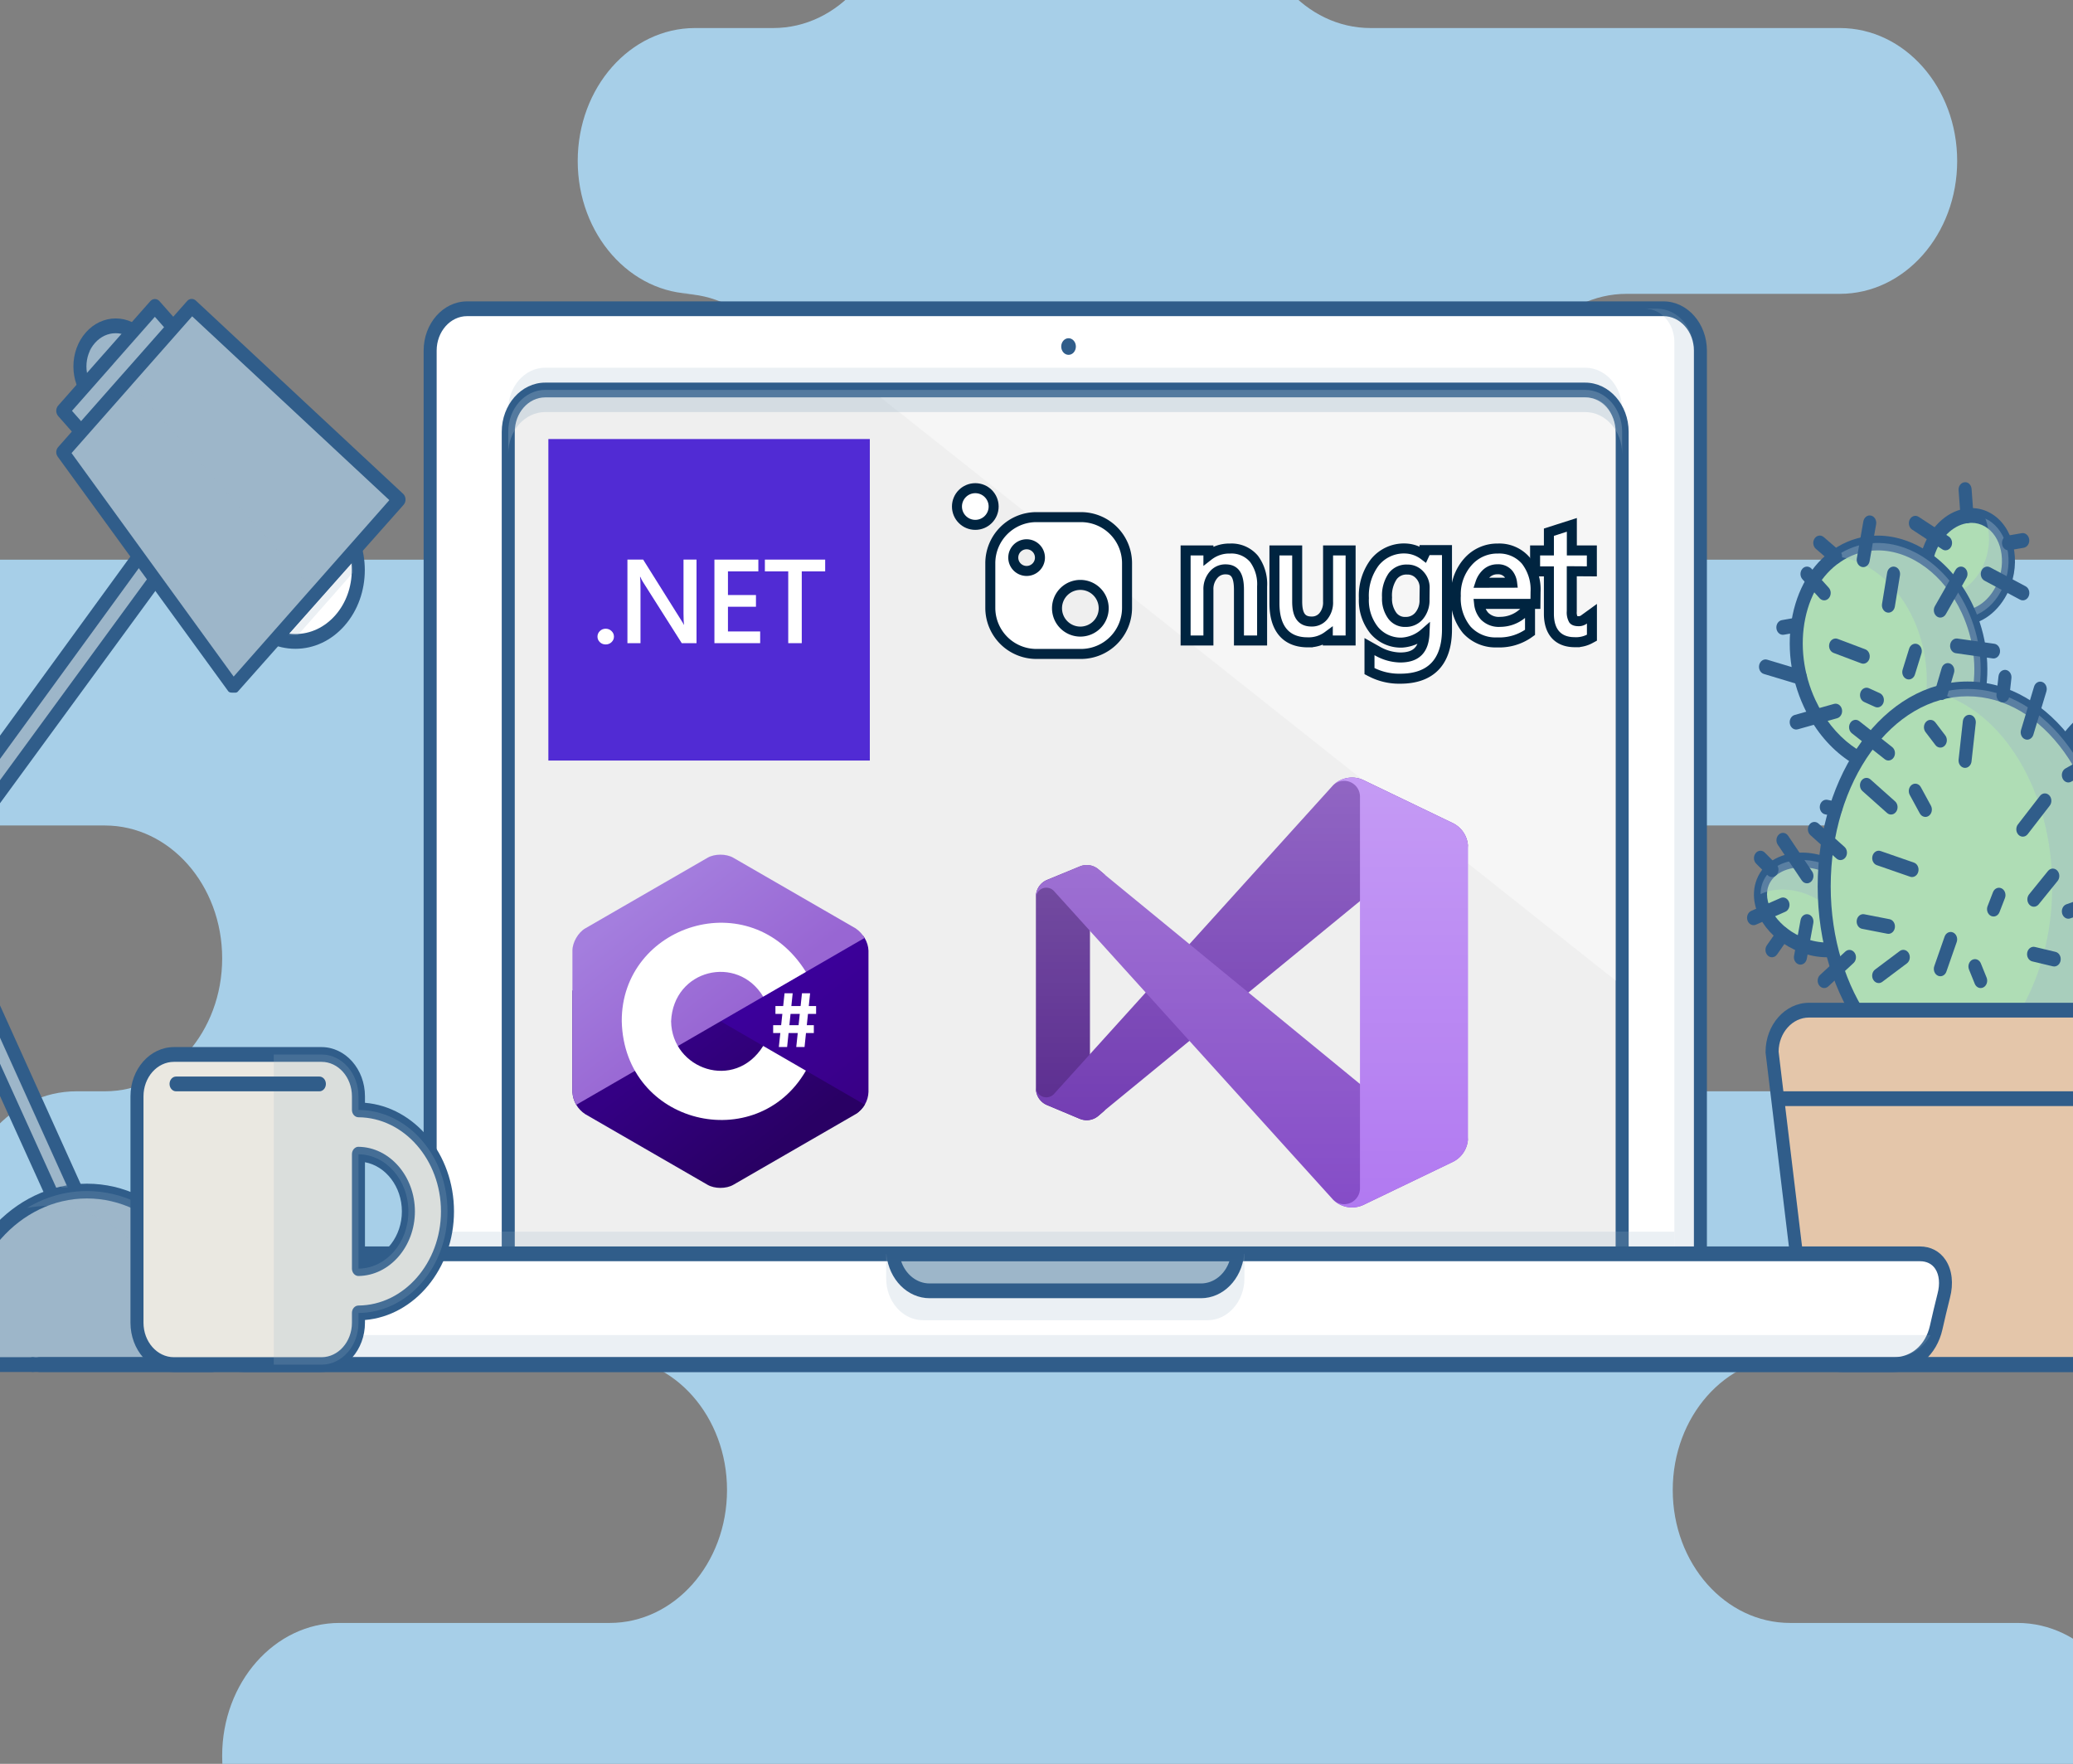 <svg viewBox="4.353 11.903 38.229 32.522" xmlns="http://www.w3.org/2000/svg">
  <rect x="4.353" y="11.903" width="38.229" height="32.522" fill="#808080" stroke="none"/>
  <defs>
    <clipPath id="hexagon">
      <path d="M435.279,113.284L247.191,4.692c-10.835-6.257-28.567-6.257-39.402,0L19.701,113.284
				C8.865,119.539,0,134.896,0,147.408v217.185c0.843,14.571,8.286,26.639,19.701,34.123l188.088,108.592
				c10.835,6.257,28.567,6.257,39.402,0l188.088-108.592c12.248-8.146,19.219-20.408,19.701-34.123V147.408
				C454.54,134.243,446.657,120.965,435.279,113.284z"></path>
    </clipPath>
    <linearGradient id="top" gradientUnits="userSpaceOnUse" x1="121.095" y1="55.807" x2="261.772" y2="235.867">
      <stop offset="0" style="stop-color: #A47EDE"></stop>
      <stop offset="1" style="stop-color: #9866D3"></stop>
    </linearGradient>
    <linearGradient id="centre" gradientUnits="userSpaceOnUse" x1="314.175" y1="207.291" x2="443.464" y2="372.773">
      <stop offset="0" style="stop-color: #3B009B"></stop>
      <stop offset="1" style="stop-color: #390086"></stop>
    </linearGradient>
    <linearGradient id="bottom" gradientUnits="userSpaceOnUse" x1="115.288" y1="326.163" x2="252.74" y2="502.094">
      <stop offset="0" style="stop-color: #340084"></stop>
      <stop offset="1" style="stop-color: #290064"></stop>
    </linearGradient>
    <mask id="a" x="0" y="0" width="96" height="95.51" maskUnits="userSpaceOnUse">
      <g transform="translate(0 -0.25)">
        <path class="a" d="M68.89,95.6a6,6,0,0,0,3.93-.44L92.6,85.65A6,6,0,0,0,96,80.24V15.76a6,6,0,0,0-3.4-5.41L72.82.84A6,6,0,0,0,68.34.55,6,6,0,0,0,66,2L34.12,37.26,15.5,22l-1.63-1.4a4,4,0,0,0-3.61-.83,2.55,2.55,0,0,0-.53.18L2.46,23A4,4,0,0,0,0,26.37c0,.1,0,.2,0,.3V69.33c0,.1,0,.2,0,.3A4,4,0,0,0,2.46,73l7.27,3a2.55,2.55,0,0,0,.53.18,4,4,0,0,0,3.61-.83L15.5,74,34.12,58.74,66,94A6,6,0,0,0,68.89,95.6ZM72,27.68,47.21,48,72,68.32ZM12,34.27,24.41,48,12,61.73Z" style="fill: rgb(255, 255, 255); fill-rule: evenodd;"></path>
      </g>
    </mask>
    <linearGradient id="b" x1="48" y1="97.75" x2="48" y2="2.25" gradientTransform="matrix(1, 0, 0, -1, 0, 98)" gradientUnits="userSpaceOnUse">
      <stop offset="0" stop-color="#fff"></stop>
      <stop offset="1" stop-color="#fff" stop-opacity="0"></stop>
    </linearGradient>
  </defs>
  <g transform="matrix(0.03, 0, 0, 0.034, 22.493, 23.031)" style="">
    <title>computer</title>
    <path d="M 635.585 552.832 L 495.715 552.832 C 455.883 552.832 423.59 520.587 423.59 480.755 C 423.59 440.928 455.883 408.679 495.715 408.679 L 543.793 408.679 C 583.621 408.679 615.914 376.434 615.914 336.602 C 615.914 296.77 583.621 264.525 543.793 264.525 L 255.313 264.525 C 215.482 264.525 183.19 232.28 183.19 192.448 C 183.19 152.617 215.482 120.371 255.313 120.371 L 740.493 120.371 C 780.32 120.371 812.612 88.126 812.612 48.294 C 812.612 8.462 780.32 -23.783 740.493 -23.783 L 395.183 -23.783 C 355.355 -23.783 323.066 -56.033 323.066 -95.86 C 323.066 -135.692 355.355 -167.937 395.183 -167.937 L 526.313 -167.937 C 566.145 -167.937 598.433 -200.183 598.433 -240.014 C 598.433 -279.846 566.145 -312.091 526.313 -312.091 L 237.833 -312.091 C 198.006 -312.091 165.713 -344.337 165.713 -384.169 C 165.713 -424.001 198.006 -456.246 237.833 -456.246 L 281.541 -456.246 C 321.372 -456.246 353.664 -488.491 353.664 -528.323 C 353.664 -568.151 321.372 -600.4 281.541 -600.4 L -155.559 -600.4 C -195.387 -600.4 -227.679 -568.151 -227.679 -528.323 C -227.679 -488.491 -195.387 -456.246 -155.559 -456.246 L -129.332 -456.246 C -89.5 -456.246 -57.211 -424 -57.211 -384.169 C -57.211 -344.338 -89.5 -312.091 -129.332 -312.091 L -177.415 -312.091 C -217.243 -312.091 -249.535 -279.846 -249.535 -240.014 C -249.535 -200.183 -217.243 -167.937 -177.415 -167.937 L -186.155 -167.937 C -146.327 -167.937 -114.035 -135.691 -114.035 -95.86 C -114.035 -56.032 -146.327 -23.783 -186.155 -23.783 L -662.595 -23.783 C -702.427 -23.783 -734.719 8.462 -734.719 48.294 C -734.719 88.126 -702.427 120.371 -662.595 120.371 L -540.215 120.371 C -500.387 120.371 -468.095 152.617 -468.095 192.448 C -468.095 232.28 -500.387 264.525 -540.215 264.525 L -557.698 264.525 C -597.53 264.525 -629.822 296.77 -629.822 336.602 C -629.822 376.434 -597.53 408.679 -557.698 408.679 L -229.878 408.679 C -190.05 408.679 -157.758 440.928 -157.758 480.755 C -157.758 520.587 -190.05 552.832 -229.878 552.832 L -395.978 552.832 C -435.81 552.832 -468.102 585.078 -468.102 624.91 C -468.102 664.741 -435.81 696.986 -395.978 696.986 L 635.522 696.986 C 675.353 696.986 707.646 664.741 707.646 624.91 C 707.647 585.078 675.354 552.832 635.523 552.832 Z" fill="#A7CFE8"></path>
    <polygon points="-519.365 -25.478 -646.595 128.732 -634.585 138.132 -507.725 -14.878" fill="#9DB6C9"></polygon>
    <path d="M -634.595 142.132 C -635.455 142.132 -636.319 141.855 -637.051 141.287 L -649.064 131.945 C -649.916 131.28 -650.464 130.299 -650.585 129.223 C -650.702 128.148 -650.381 127.072 -649.693 126.235 L -522.453 -27.995 C -521.756 -28.84 -520.74 -29.36 -519.649 -29.438 C -518.558 -29.516 -517.479 -29.141 -516.669 -28.406 L -505.032 -17.808 C -503.448 -16.37 -503.281 -13.937 -504.645 -12.29 L -631.505 140.68 C -632.294 141.629 -633.436 142.126 -634.59 142.126 Z M -640.89 128.156 L -635.196 132.583 L -513.246 -14.457 L -518.947 -19.65 L -640.887 128.16 Z" fill="#305D8A"></path>
    <polygon points="-643.845 182.132 -568.515 328.632 -552.495 328.632 -631.075 175.132" fill="#9DB6C9"></polygon>
    <path d="M -552.495 332.632 L -568.512 332.632 C -570.013 332.632 -571.386 331.794 -572.075 330.457 L -647.406 183.967 C -648.395 182.039 -647.672 179.669 -645.771 178.625 L -633.003 171.617 C -632.049 171.101 -630.942 170.984 -629.898 171.301 C -628.866 171.617 -628.006 172.341 -627.509 173.303 L -548.929 326.803 C -548.295 328.046 -548.35 329.529 -549.078 330.717 C -549.804 331.906 -551.099 332.634 -552.495 332.634 Z M -566.068 324.623 L -559.045 324.623 L -632.761 180.623 L -638.501 183.77 L -566.068 324.63 Z" fill="#305D8A"></path>
    <path d="M -517.945 -144.148 C -509.35 -135.545 -509.35 -121.601 -517.945 -113.002 C -526.549 -104.403 -540.493 -104.403 -549.095 -113.002 C -557.691 -121.601 -557.691 -135.545 -549.095 -144.148 C -540.493 -152.747 -526.549 -152.747 -517.945 -144.148 Z" fill="#9DB6C9"></path>
    <path d="M -533.525 -102.548 C -540.478 -102.548 -547.016 -105.254 -551.932 -110.17 C -562.076 -120.317 -562.076 -136.827 -551.932 -146.979 C -547.016 -151.895 -540.478 -154.601 -533.525 -154.601 C -526.572 -154.601 -520.034 -151.895 -515.119 -146.979 C -504.975 -136.828 -504.975 -120.318 -515.119 -110.17 C -520.035 -105.254 -526.573 -102.548 -533.525 -102.548 Z M -533.525 -146.591 C -538.339 -146.591 -542.863 -144.718 -546.27 -141.316 C -553.289 -134.289 -553.289 -122.855 -546.27 -115.832 C -542.864 -112.43 -538.339 -110.557 -533.525 -110.557 C -528.712 -110.557 -524.187 -112.431 -520.781 -115.832 C -513.761 -122.855 -513.761 -134.289 -520.781 -141.316 C -524.187 -144.718 -528.712 -146.591 -533.525 -146.591 Z" fill="#305D8A"></path>
    <path d="M -395.735 -45.508 C -380.625 -30.394 -380.625 -5.891 -395.735 9.222 C -410.845 24.328 -435.352 24.332 -450.465 9.222 C -465.575 -5.892 -465.571 -30.399 -450.465 -45.508 C -435.351 -60.618 -410.845 -60.618 -395.735 -45.508 Z" fill="#fff"></path>
    <path d="M -423.095 24.552 C -434.502 24.552 -445.228 20.11 -453.291 12.047 C -469.938 -4.604 -469.938 -31.695 -453.291 -48.346 C -445.224 -56.409 -434.502 -60.851 -423.095 -60.851 C -411.684 -60.851 -400.962 -56.409 -392.899 -48.346 C -376.252 -31.695 -376.252 -4.604 -392.899 12.047 C -400.962 20.11 -411.688 24.552 -423.095 24.552 Z M -423.095 -52.843 C -432.363 -52.843 -441.075 -49.234 -447.629 -42.684 C -461.151 -29.158 -461.151 -7.142 -447.629 6.384 C -441.075 12.934 -432.363 16.544 -423.095 16.544 C -413.827 16.544 -405.115 12.935 -398.561 6.384 C -385.039 -7.142 -385.039 -29.158 -398.561 -42.684 C -405.111 -49.234 -413.823 -52.843 -423.095 -52.843 Z" fill="#305D8A"></path>
    <rect transform="matrix(0.707, -0.707, 0.707, 0.707, -1418.105, -404.728)" x="390.206" y="814.742" width="80.085" height="28.027" fill="#9DB6C9"></rect>
    <path d="M -546.265 -80.678 C -547.289 -80.678 -548.314 -81.069 -549.096 -81.851 L -568.914 -101.669 C -570.478 -103.233 -570.478 -105.767 -568.914 -107.331 L -512.283 -163.962 C -511.532 -164.712 -510.515 -165.135 -509.452 -165.135 C -508.388 -165.135 -507.372 -164.712 -506.621 -163.962 L -486.803 -144.14 C -485.239 -142.576 -485.239 -140.042 -486.803 -138.478 L -543.434 -81.851 C -544.216 -81.069 -545.24 -80.678 -546.265 -80.678 Z M -560.421 -104.5 L -546.265 -90.344 L -495.296 -141.309 L -509.452 -155.469 L -560.421 -104.5 Z" fill="#305D8A"></path>
    <polygon points="-359.385 -56.368 -461.325 45.562 -566.085 -81.858 -486.805 -161.138" fill="#9DB6C9"></polygon>
    <path d="M -461.325 48.332 L -461.52 48.332 C -462.646 48.332 -463.698 48.364 -464.417 47.488 L -569.177 -79.622 C -570.488 -81.213 -570.374 -83.38 -568.915 -84.838 L -489.635 -164.044 C -488.173 -165.499 -485.842 -165.573 -484.262 -164.267 L -356.842 -59.487 C -355.97 -58.768 -355.438 -57.708 -355.383 -56.582 C -355.329 -55.448 -355.755 -54.345 -356.552 -53.547 L -458.482 47.773 C -459.233 48.528 -460.254 48.332 -461.314 48.332 Z M -560.688 -81.588 L -461.035 39.612 L -365.343 -56.08 L -486.543 -155.733 L -560.684 -81.592 Z" fill="#305D8A"></path>
    <g opacity=".2" transform="matrix(1, 0, 0, 1, -958.115, -951.668)">
      <polygon points="544.93 943.43 592.6 895.77 471.58 795.94 434.5 833" fill="#9DB6C9"></polygon>
    </g>
    <g opacity=".2" transform="matrix(1, 0, 0, 1, -958.115, -951.668)">
      <rect transform="matrix(.707 -.707 .707 .707 -445.5 548.01)" x="420.73" y="807.77" width="36.04" height="8.008" fill="#9DB6C9"></rect>
    </g>
    <g opacity=".2" transform="matrix(1, 0, 0, 1, -958.115, -951.668)">
      <path d="m427.9 805.64s-11.571-3.136-19.591 8.932c0 0 6.14-1.146 9.209 1.45l10.382-10.382z" fill="#9DB6C9"></path>
    </g>
    <g opacity=".2" transform="matrix(1, 0, 0, 1, -958.115, -951.668)">
      <polyline points="530.41 968.8 536.44 968.92 567.58 937.77 570.41 934.94 570.17 929.52 530.77 968.92" fill="#9DB6C9"></polyline>
    </g>
    <path d="M -615.695 153.632 C -615.695 169.353 -628.439 182.093 -644.159 182.093 C -659.879 182.093 -672.623 169.353 -672.623 153.632 C -672.623 137.908 -659.879 125.164 -644.159 125.164 C -628.439 125.164 -615.695 137.908 -615.695 153.632 Z" fill="#9DB6C9"></path>
    <path d="M -644.165 186.132 C -662.067 186.132 -676.633 171.569 -676.633 153.667 C -676.633 135.762 -662.067 121.195 -644.165 121.195 C -626.263 121.195 -611.697 135.761 -611.697 153.667 C -611.697 171.569 -626.263 186.132 -644.165 186.132 Z M -644.165 129.204 C -657.652 129.204 -668.624 140.176 -668.624 153.667 C -668.624 167.151 -657.651 178.123 -644.165 178.123 C -630.679 178.123 -619.705 167.151 -619.705 153.667 C -619.705 140.175 -630.678 129.204 -644.165 129.204 Z" fill="#305D8A"></path>
    <g opacity=".2" transform="matrix(1, 0, 0, 1, -958.115, -951.668)">
      <path d="m313.52 1080.9v48.919c12.013 0 24.459-10.949 24.459-24.456 1e-3 -13.514-12.446-24.463-24.459-24.463z" fill="#9DB6C9"></path>
    </g>
    <path d="M -631.075 153.632 C -631.075 160.855 -636.933 166.713 -644.159 166.713 C -651.385 166.713 -657.243 160.855 -657.243 153.632 C -657.243 146.403 -651.385 140.544 -644.159 140.544 C -636.933 140.544 -631.075 146.402 -631.075 153.632 Z" fill="#9DB6C9"></path>
    <path d="M -644.165 170.732 C -653.589 170.732 -661.253 163.068 -661.253 153.647 C -661.253 144.223 -653.588 136.555 -644.165 136.555 C -634.741 136.555 -627.076 144.223 -627.076 153.647 C -627.076 163.068 -634.741 170.732 -644.165 170.732 Z M -644.165 144.564 C -649.17 144.564 -653.245 148.638 -653.245 153.647 C -653.245 158.653 -649.17 162.724 -644.165 162.724 C -639.16 162.724 -635.085 158.653 -635.085 153.647 C -635.085 148.638 -639.16 144.564 -644.165 144.564 Z" fill="#305D8A"></path>
    <path d="M -473.925 412.732 C -472.955 407.786 -472.416 402.682 -472.416 397.451 C -472.416 353.92 -507.704 318.632 -551.235 318.632 C -594.766 318.632 -630.057 353.92 -630.057 397.451 C -630.057 402.682 -629.521 407.786 -628.548 412.732 L -473.928 412.732 Z" fill="#9DB6C9"></path>
    <path d="M -473.925 416.732 L -628.545 416.732 C -630.457 416.732 -632.103 415.378 -632.475 413.502 C -633.527 408.16 -634.059 402.757 -634.059 397.446 C -634.059 351.775 -596.902 314.623 -551.232 314.623 C -505.562 314.623 -468.409 351.775 -468.409 397.446 C -468.409 402.736 -468.941 408.136 -469.992 413.498 C -470.36 415.374 -472.006 416.732 -473.923 416.732 Z M -625.185 408.723 L -477.295 408.723 C -476.716 404.941 -476.423 401.16 -476.423 397.446 C -476.423 356.195 -509.986 322.632 -551.238 322.632 C -592.493 322.632 -626.056 356.195 -626.056 397.446 C -626.056 401.172 -625.763 404.953 -625.188 408.723 Z" fill="#305D8A"></path>
    <g opacity=".2" transform="matrix(1, 0, 0, 1, -958.115, -951.668)">
      <path d="m406.88 1270.3c-13.292 0-25.793 3.324-36.781 9.131 4.161-0.677 8.404-1.123 12.756-1.123 43.531 0 78.818 35.288 78.818 78.819 0 2.456-0.14 4.876-0.367 7.273h22.884c0.97-4.946 1.509-10.05 1.509-15.281 0-43.531-35.288-78.819-78.819-78.819z" fill="#9DB6C9"></path>
    </g>
    <g opacity=".2" transform="matrix(1, 0, 0, 1, -958.115, -951.668)">
      <polygon points="440.99 935.27 325.75 1075.1 329.21 1076.9 443.49 938.61" fill="#9DB6C9"></polygon>
    </g>
    <g opacity=".2" transform="matrix(1, 0, 0, 1, -958.115, -951.668)">
      <polygon points="326.87 1135.1 323.7 1136.5 391.44 1268.3 395.11 1268.3" fill="#9DB6C9"></polygon>
    </g>
    <path d="M 626.585 -8.838 C 619.5 5.165 603.858 11.512 591.646 5.329 C 579.443 -0.845 575.286 -17.211 582.375 -31.214 C 589.461 -45.221 605.104 -51.564 617.311 -45.385 C 629.522 -39.206 633.672 -22.846 626.585 -8.838 Z" fill="#AFDDB5"></path>
    <path d="M 601.585 11.692 C 597.416 11.692 593.443 10.754 589.771 8.896 C 582.823 5.376 577.873 -0.986 575.832 -9.029 C 573.841 -16.87 574.873 -25.394 578.736 -33.031 C 584.493 -44.406 595.684 -51.762 607.248 -51.762 C 611.416 -51.762 615.39 -50.82 619.054 -48.966 C 633.213 -41.802 638.168 -22.993 630.096 -7.039 C 624.336 4.341 613.148 11.692 601.585 11.692 Z M 607.247 -43.754 C 598.676 -43.754 590.291 -38.123 585.884 -29.415 C 582.893 -23.506 582.079 -16.964 583.593 -11 C 585.056 -5.236 588.535 -0.708 593.389 1.748 C 595.927 3.035 598.684 3.684 601.585 3.684 C 610.156 3.684 618.54 -1.943 622.947 -10.651 C 629.028 -22.668 625.657 -36.648 615.438 -41.817 C 612.902 -43.101 610.145 -43.754 607.247 -43.754 Z" fill="#305D8A"></path>
    <g opacity=".38" transform="matrix(1, 0, 0, 1, -958.115, -951.668)">
      <path d="m1575.4 906.28c-0.499-0.254-1.016-0.454-1.524-0.665 3.223 7.418 3.074 16.732-1.212 25.199-6.796 13.429-21.448 19.783-33.411 14.833 2.111 4.856 5.655 8.908 10.483 11.348 12.213 6.183 27.854-0.164 34.939-14.167 7.088-14.009 2.938-30.369-9.275-36.548z" fill="#9DB6C9"></path>
    </g>
    <path d="M 604.685 3.162 C 620.897 34.054 612.31 70.496 585.508 84.561 C 558.697 98.626 523.832 84.983 507.624 54.091 C 491.411 23.202 499.994 -13.239 526.801 -27.309 C 553.607 -41.374 588.473 -27.73 604.685 3.162 Z" fill="#AFDDB5"></path>
    <path d="M 562.885 94.132 C 539.38 94.132 516.331 79.154 504.17 55.977 C 495.88 40.184 493.432 22.504 497.276 6.19 C 501.167 -10.328 511.024 -23.478 525.032 -30.83 C 532.618 -34.811 540.885 -36.829 549.604 -36.829 C 573.11 -36.829 596.159 -21.852 608.324 1.325 C 616.61 17.119 619.062 34.803 615.218 51.113 C 611.323 67.634 601.469 80.782 587.462 88.134 C 579.876 92.114 571.606 94.132 562.885 94.132 Z M 549.605 -28.818 C 542.196 -28.818 535.18 -27.106 528.755 -23.735 C 516.832 -17.478 508.42 -6.196 505.069 8.03 C 501.671 22.464 503.868 38.172 511.263 52.257 C 522.056 72.83 542.32 86.125 562.884 86.125 C 570.294 86.125 577.314 84.413 583.738 81.042 C 595.657 74.789 604.069 63.507 607.42 49.281 C 610.822 34.844 608.625 19.135 601.23 5.051 C 590.434 -15.522 570.17 -28.818 549.605 -28.818 Z" fill="#305D8A"></path>
    <g opacity=".38" transform="matrix(1, 0, 0, 1, -958.115, -951.668)">
      <path d="m1562.8 954.83c-16.212-30.893-51.078-44.536-77.884-30.47-1.014 0.532-1.943 1.153-2.906 1.748 22.748 1.999 44.153 19.529 52.447 45.564 8.725 27.389 0.188 55.517-19.208 69.727 9.698 1.057 19.478-0.5 28.374-5.169 26.802-14.066 35.389-50.508 19.177-81.4z" fill="#9DB6C9"></path>
    </g>
    <ellipse transform="matrix(0.948, 0.319, -0.319, 0.948, -526.071, -1361.563)" cx="1468.8" cy="1115.1" rx="34.037" ry="23.025" fill="#AFDDB5"></ellipse>
    <path d="M 518.385 191.832 C 512.966 191.832 507.455 190.9 502.009 189.07 C 481.787 182.27 469.733 165.693 474.561 151.327 C 477.933 141.297 488.776 135.067 502.854 135.067 C 508.273 135.067 513.784 135.998 519.231 137.828 C 539.452 144.629 551.506 161.205 546.678 175.572 C 543.306 185.601 532.463 191.832 518.385 191.832 Z M 502.853 143.076 C 492.482 143.076 484.36 147.314 482.155 153.877 C 478.866 163.652 489.127 176.291 504.557 181.477 C 509.183 183.034 513.832 183.823 518.384 183.823 C 528.755 183.823 536.877 179.585 539.082 173.023 C 542.371 163.247 532.109 150.608 516.68 145.422 C 512.055 143.866 507.405 143.076 502.853 143.076 Z" fill="#305D8A"></path>
    <g opacity=".38" transform="matrix(1, 0, 0, 1, -958.115, -951.668)">
      <path d="m1476.1 1093.3c-17.816-5.99-35.546-1.075-39.597 10.977-0.544 1.619-0.794 3.289-0.81 4.975 7.637-3.188 17.992-3.434 28.393 0.066 15.424 5.186 25.838 16.842 25.735 27.697 5.443-2.272 9.519-6.029 11.203-11.043 4.052-12.052-7.105-26.682-24.924-32.672z" fill="#9DB6C9"></path>
    </g>
    <path d="M 726.485 63.332 C 734.634 75.693 726.43 95.488 708.153 107.544 C 689.88 119.6 668.45 119.346 660.298 106.984 C 652.149 94.624 660.353 74.826 678.626 62.773 C 696.907 50.717 718.328 50.967 726.485 63.332 Z" fill="#AFDDB5"></path>
    <path d="M 680.885 120.432 C 670.248 120.432 661.759 116.439 656.976 109.194 C 647.622 95.003 656.355 72.682 676.442 59.434 C 685.773 53.283 696.249 49.892 705.943 49.892 C 716.58 49.892 725.069 53.885 729.851 61.13 C 739.205 75.318 730.469 97.638 710.38 110.89 C 701.054 117.042 690.578 120.432 680.885 120.432 Z M 705.942 57.901 C 697.8 57.901 688.888 60.818 680.852 66.121 C 664.726 76.754 656.854 94.46 663.663 104.783 C 666.912 109.711 673.028 112.424 680.885 112.424 C 689.03 112.424 697.938 109.503 705.97 104.204 C 722.097 93.567 729.968 75.861 723.164 65.542 C 719.914 60.614 713.798 57.901 705.942 57.901 Z" fill="#305D8A"></path>
    <g opacity=".38" transform="matrix(1, 0, 0, 1, -958.115, -951.668)">
      <path d="m1684.6 1015c-1.857-2.815-4.427-4.97-7.469-6.526 4.356 13.93-8.481 30.725-28.983 37.717-11.982 4.087-23.933 3.902-32.817 0.324-0.21 4.419 0.743 8.587 3.082 12.138 8.152 12.361 29.582 12.615 47.855 0.56 18.277-12.057 26.481-31.852 18.332-44.213z" fill="#9DB6C9"></path>
    </g>
    <ellipse cx="604.785" cy="153.432" rx="88.094" ry="107.11" fill="#AFDDB5"></ellipse>
    <path d="M 604.785 264.532 C 554 264.532 512.686 214.685 512.686 153.412 C 512.686 92.139 553.999 42.292 604.785 42.292 C 655.571 42.292 696.884 92.138 696.884 153.412 C 696.884 214.686 655.57 264.532 604.785 264.532 Z M 604.785 50.302 C 558.419 50.302 520.695 96.559 520.695 153.412 C 520.695 210.266 558.419 256.522 604.785 256.522 C 651.151 256.522 688.875 210.266 688.875 153.412 C 688.874 96.559 651.151 50.302 604.785 50.302 Z" fill="#305D8A"></path>
    <g opacity=".38" transform="matrix(1, 0, 0, 1, -958.115, -951.668)">
      <path d="m1562.9 998c-6.179 0-12.2 0.782-18.019 2.252 40.011 10.113 70.074 53.213 70.074 104.86s-30.063 94.75-70.074 104.86c5.818 1.471 11.84 2.252 18.019 2.252 48.654 0 88.094-47.957 88.094-107.11s-39.44-107.11-88.094-107.11z" fill="#9DB6C9"></path>
    </g>
    <path d="M 708.885 390.032 C 708.885 402.569 698.718 412.732 686.181 412.732 L 527.371 412.732 C 514.835 412.732 504.667 402.569 504.667 390.032 L 484.646 243.222 C 484.646 230.686 494.814 220.523 507.35 220.523 L 706.2 220.523 C 718.737 220.523 728.904 230.686 728.904 243.222 L 708.882 390.032 Z" fill="#E4C6AA"></path>
    <path d="M 686.185 416.732 L 527.375 416.732 C 512.742 416.732 500.819 404.907 500.667 390.309 L 480.681 243.759 C 480.658 243.583 480.646 243.4 480.646 243.219 C 480.646 228.492 492.627 216.515 507.354 216.515 L 706.204 216.515 C 720.931 216.515 732.912 228.493 732.912 243.219 C 732.912 243.4 732.9 243.583 732.877 243.759 L 712.892 390.309 C 712.738 404.906 700.815 416.732 686.182 416.732 Z M 488.655 242.962 L 508.641 389.482 C 508.664 389.658 508.676 389.841 508.676 390.021 C 508.676 400.33 517.064 408.717 527.375 408.717 L 686.185 408.717 C 696.498 408.717 704.885 400.329 704.885 390.021 C 704.885 389.841 704.896 389.658 704.92 389.482 L 724.906 242.962 C 724.765 232.771 716.431 224.524 706.206 224.524 L 507.356 224.524 C 497.131 224.523 488.798 232.771 488.658 242.962 Z" fill="#305D8A"></path>
    <g opacity=".38" transform="matrix(1, 0, 0, 1, -958.115, -951.668)">
      <path d="m1664.3 1172.2h-20.021c12.537 0 22.704 10.163 22.704 22.699l-20.021 146.81c0 12.537-10.167 22.7-22.704 22.7h20.021c12.537 0 22.704-10.163 22.704-22.7l20.021-146.81c0-12.536-10.167-22.699-22.704-22.699z" fill="#AA9E80"></path>
    </g>
    <path d="M 440.585 358.032 C 440.585 370.569 430.418 380.732 417.881 380.732 L -317.549 380.732 C -330.086 380.732 -340.253 370.569 -340.253 358.032 L -340.253 -137.148 C -340.253 -149.685 -330.086 -159.848 -317.549 -159.848 L 417.881 -159.848 C 430.418 -159.848 440.585 -149.685 440.585 -137.148 L 440.585 358.032 Z" fill="#fff"></path>
    <path d="M 417.885 384.732 L -317.545 384.732 C -332.272 384.732 -344.253 372.753 -344.253 358.027 L -344.253 -137.153 C -344.253 -151.88 -332.272 -163.858 -317.545 -163.858 L 417.885 -163.858 C 432.612 -163.858 444.594 -151.88 444.594 -137.153 L 444.594 358.027 C 444.595 372.753 432.612 384.731 417.886 384.731 Z M -317.545 -155.848 C -327.857 -155.848 -336.245 -147.46 -336.245 -137.152 L -336.245 358.028 C -336.245 368.336 -327.857 376.724 -317.545 376.724 L 417.885 376.724 C 428.197 376.724 436.585 368.335 436.585 358.028 L 436.585 -137.152 C 436.585 -147.46 428.196 -155.848 417.885 -155.848 L -317.545 -155.848 Z" fill="#305D8A"></path>
    <g opacity=".2" transform="matrix(1, 0, 0, 1, -958.115, -951.668)">
      <path d="m1372 791.78h-7.328c9.952 0 18.02 8.067 18.02 18.019v490.52h12.013v-485.84c-1e-3 -12.538-10.168-22.7-22.705-22.7z" fill="#9DB6C9"></path>
    </g>
    <g opacity=".2" transform="matrix(1, 0, 0, 1, -958.115, -951.668)">
      <path d="m1350.6 1189.5c0 12.537-10.167 22.699-22.704 22.699h-639.32c-12.537 0-22.704-10.162-22.704-22.699v-343.02c0-12.537 10.167-22.7 22.704-22.7h639.32c12.537 0 22.704 10.164 22.704 22.7v343.02z" fill="#9DB6C9"></path>
    </g>
    <path d="M 392.485 349.932 C 392.485 362.468 382.318 372.632 369.781 372.632 L -269.539 372.632 C -282.076 372.632 -292.243 362.468 -292.243 349.932 L -292.243 -93.188 C -292.243 -105.725 -282.076 -115.888 -269.539 -115.888 L 369.781 -115.888 C 382.318 -115.888 392.485 -105.725 392.485 -93.188 L 392.485 349.932 Z" fill="#EFEFEF"></path>
    <path d="M 369.785 376.732 L -269.535 376.732 C -284.262 376.732 -296.243 364.754 -296.243 350.028 L -296.243 -93.092 C -296.243 -107.819 -284.262 -119.796 -269.535 -119.796 L 369.785 -119.796 C 384.512 -119.796 396.493 -107.818 396.493 -93.092 L 396.493 350.028 C 396.493 364.755 384.511 376.733 369.785 376.733 Z M -269.535 -111.788 C -279.847 -111.788 -288.234 -103.4 -288.234 -93.093 L -288.234 350.027 C -288.234 360.335 -279.846 368.722 -269.535 368.722 L 369.785 368.722 C 380.097 368.722 388.484 360.334 388.484 350.027 L 388.484 -93.093 C 388.484 -103.401 380.096 -111.788 369.785 -111.788 L -269.535 -111.788 Z" fill="#305D8A"></path>
    <g opacity=".41" transform="matrix(1, 0, 0, 1, -958.115, -951.668)">
      <path d="m1326.9 839.83h-432.27l451.98 316.34v-293.64c0-17.022-8.591-22.7-19.709-22.7z" fill="#fff"></path>
    </g>
    <path d="M 575.485 352.632 L -471.215 352.632 C -483.752 352.632 -489.504 363.323 -485.91 375.332 C -484.714 379.337 -482.265 388.632 -481.233 392.679 C -478.132 404.825 -467.734 412.697 -455.197 412.697 L 559.503 412.697 C 572.04 412.697 582.438 404.825 585.539 392.679 C 586.571 388.632 589.019 379.337 590.216 375.332 C 593.809 363.324 588.057 352.632 575.52 352.632 Z" fill="#fff"></path>
    <path d="M 559.485 416.732 L -455.215 416.732 C -469.59 416.732 -481.614 407.476 -485.13 393.699 C -486.123 389.812 -488.579 380.473 -489.764 376.509 C -492.06 368.849 -491.097 361.392 -487.125 356.062 C -483.57 351.288 -477.927 348.66 -471.233 348.66 L 575.467 348.66 C 582.161 348.66 587.804 351.288 591.359 356.062 C 595.333 361.392 596.295 368.849 593.999 376.513 C 592.814 380.474 590.358 389.813 589.365 393.7 C 585.851 407.476 573.827 416.732 559.451 416.732 Z M -471.215 356.667 C -475.376 356.667 -478.649 358.11 -480.686 360.844 C -483.13 364.124 -483.634 369 -482.074 374.213 C -480.842 378.342 -478.39 387.653 -477.354 391.72 C -474.714 402.047 -466.017 408.723 -455.197 408.723 L 559.503 408.723 C 570.324 408.723 579.021 402.047 581.66 391.72 C 582.696 387.654 585.148 378.342 586.38 374.217 C 587.941 369 587.436 364.124 584.992 360.844 C 582.954 358.111 579.681 356.667 575.52 356.667 L -471.18 356.667 Z" fill="#305D8A"></path>
    <g opacity=".2" transform="matrix(1, 0, 0, 1, -958.115, -951.668)">
      <path d="m1076.9 1304.3h-178.72v13.339c0 12.537 10.167 22.7 22.704 22.7h174.83c12.536 0 22.703-10.163 22.703-22.7v-13.339h-41.517z" fill="#9DB6C9"></path>
    </g>
    <path d="M 118.785 352.632 L -55.755 352.632 C -54.426 363.903 -44.853 372.654 -33.223 372.654 L 133.597 372.654 C 145.227 372.654 154.799 363.902 156.129 352.632 L 118.787 352.632 Z" fill="#9DB6C9"></path>
    <path d="M 133.585 376.732 L -33.235 376.732 C -46.761 376.732 -58.16 366.603 -59.744 353.175 C -59.877 352.04 -59.521 350.899 -58.759 350.046 C -58 349.191 -56.909 348.701 -55.767 348.701 L 156.113 348.701 C 157.255 348.701 158.345 349.19 159.104 350.046 C 159.867 350.899 160.223 352.04 160.089 353.175 C 158.506 366.603 147.107 376.732 133.581 376.732 Z M -50.695 356.71 C -47.993 363.795 -41.134 368.723 -33.239 368.723 L 133.581 368.723 C 141.477 368.723 148.335 363.795 151.038 356.71 L -50.692 356.71 Z" fill="#305D8A"></path>
    <g opacity=".2" transform="matrix(1, 0, 0, 1, -958.115, -951.668)">
      <path d="m480.37 1348.4c4.802 7.478 13.057 12.014 22.559 12.014h1014.7c9.503 0 17.758-4.536 22.56-12.014h-1059.8z" fill="#9DB6C9"></path>
    </g>
    <g opacity=".33" transform="matrix(1, 0, 0, 1, -958.115, -951.668)">
      <path d="m1327.9 835.82h-639.32c-12.537 0-22.704 10.163-22.704 22.7v12.013c0-12.537 10.167-22.7 22.704-22.7h639.32c12.537 0 22.704 10.164 22.704 22.7v-12.013c0-12.537-10.167-22.7-22.704-22.7z" fill="#9DB6C9"></path>
    </g>
    <g opacity=".2" transform="matrix(1, 0, 0, 1, -958.115, -951.668)">
      <rect x="617.84" y="1292.3" width="764.82" height="8.009" fill="#9DB6C9"></rect>
    </g>
    <circle cx="52.185" cy="-139.368" r="4.505" fill="#305D8A"></circle>
    <g opacity=".2" transform="matrix(1, 0, 0, 1, -958.115, -951.668)">
      <path d="m1366.6 791.98c0.665-0.078 1.314-0.203 2.002-0.203h-2.002v0.203z" fill="#9DB6C9"></path>
    </g>
    <path d="M 812.985 416.732 L 792.964 416.732 C 790.751 416.732 788.959 414.94 788.959 412.727 C 788.959 410.514 790.751 408.723 792.964 408.723 L 812.985 408.723 C 815.199 408.723 816.99 410.514 816.99 412.727 C 816.99 414.94 815.199 416.732 812.985 416.732 Z M 760.93 416.732 L 728.896 416.732 C 726.682 416.732 724.892 414.94 724.892 412.727 C 724.892 410.514 726.682 408.723 728.896 408.723 L 760.93 408.723 C 763.143 408.723 764.934 410.514 764.934 412.727 C 764.934 414.94 763.142 416.732 760.93 416.732 Z" fill="#305D8A"></path>
    <path d="M 728.885 416.732 L -580.515 416.732 C -582.728 416.732 -584.519 414.94 -584.519 412.727 C -584.519 410.514 -582.728 408.723 -580.515 408.723 L 728.885 408.723 C 731.099 408.723 732.889 410.514 732.889 412.727 C 732.889 414.94 731.099 416.732 728.885 416.732 Z" fill="#305D8A"></path>
    <path d="M -584.495 416.732 C -586.704 416.732 -588.519 414.94 -588.519 412.727 C -588.519 410.514 -586.748 408.723 -584.534 408.723 L -584.495 408.723 C -582.282 408.723 -580.491 410.514 -580.491 412.727 C -580.491 414.94 -582.282 416.732 -584.495 416.732 Z M -616.568 416.732 L -648.603 416.732 C -650.816 416.732 -652.607 414.94 -652.607 412.727 C -652.607 410.514 -650.816 408.723 -648.603 408.723 L -616.568 408.723 C -614.355 408.723 -612.564 410.514 -612.564 412.727 C -612.564 414.94 -614.355 416.732 -616.568 416.732 Z M -680.636 416.732 L -712.671 416.732 C -714.884 416.732 -716.675 414.94 -716.675 412.727 C -716.675 410.514 -714.884 408.723 -712.671 408.723 L -680.636 408.723 C -678.423 408.723 -676.632 410.514 -676.632 412.727 C -676.632 414.94 -678.424 416.732 -680.636 416.732 Z" fill="#305D8A"></path>
    <line x1="616.885" x2="638.785" y1="-16.028" y2="-5.728" fill="#fff"></line>
    <path d="M 638.785 -1.718 C 638.215 -1.718 637.632 -1.839 637.081 -2.101 L 615.236 -12.401 C 613.239 -13.343 612.382 -15.729 613.324 -17.731 C 614.259 -19.725 616.652 -20.597 618.654 -19.643 L 640.499 -9.343 C 642.496 -8.401 643.353 -6.015 642.41 -4.013 C 641.73 -2.567 640.287 -1.718 638.785 -1.718 Z" fill="#305D8A"></path>
    <line x1="604.485" x2="603.285" y1="-47.558" y2="-61.788" fill="#fff"></line>
    <path d="M 604.485 -43.548 C 602.423 -43.548 600.672 -45.128 600.501 -47.219 L 599.312 -61.449 C 599.124 -63.651 600.762 -65.586 602.968 -65.77 C 605.217 -66.032 607.106 -64.319 607.289 -62.114 L 608.477 -47.884 C 608.665 -45.683 607.027 -43.747 604.821 -43.563 C 604.708 -43.552 604.595 -43.548 604.485 -43.548 Z" fill="#305D8A"></path>
    <line x1="591.285" x2="572.685" y1="-32.848" y2="-43.548" fill="#fff"></line>
    <path d="M 591.285 -28.848 C 590.605 -28.848 589.92 -29.02 589.287 -29.384 L 570.74 -40.083 C 568.824 -41.19 568.167 -43.638 569.273 -45.554 C 570.376 -47.467 572.816 -48.123 574.744 -47.02 L 593.292 -36.321 C 595.207 -35.214 595.864 -32.767 594.758 -30.85 C 594.015 -29.567 592.67 -28.848 591.285 -28.848 Z" fill="#305D8A"></path>
    <line x1="629.985" x2="638.785" y1="-32.848" y2="-34.198" fill="#fff"></line>
    <path d="M 629.985 -28.848 C 628.041 -28.848 626.337 -30.264 626.032 -32.246 C 625.695 -34.432 627.196 -36.473 629.383 -36.809 L 638.142 -38.154 C 640.329 -38.494 642.366 -36.989 642.705 -34.802 C 643.042 -32.616 641.54 -30.575 639.354 -30.239 L 630.594 -28.894 C 630.391 -28.864 630.184 -28.848 629.985 -28.848 Z" fill="#305D8A"></path>
    <line x1="638.785" x2="652.285" y1="122.432" y2="106.932" fill="#fff"></line>
    <path d="M 638.785 126.432 C 637.847 126.432 636.904 126.104 636.146 125.439 C 634.484 123.98 634.315 121.45 635.774 119.789 L 649.32 104.334 C 650.778 102.668 653.316 102.512 654.97 103.963 C 656.632 105.421 656.8 107.952 655.341 109.614 L 641.796 125.067 C 641.005 125.97 639.896 126.432 638.785 126.432 Z" fill="#305D8A"></path>
    <line x1="706.885" x2="728.885" y1="90.132" y2="106.932" fill="#fff"></line>
    <path d="M 728.885 110.932 C 728.036 110.932 727.18 110.661 726.456 110.107 L 704.433 93.25 C 702.677 91.904 702.341 89.394 703.687 87.638 C 705.028 85.882 707.554 85.55 709.298 86.891 L 731.321 103.749 C 733.077 105.095 733.413 107.604 732.067 109.36 C 731.282 110.392 730.09 110.932 728.885 110.932 Z" fill="#305D8A"></path>
    <line x1="700.585" x2="702.885" y1="111.732" y2="118.432" fill="#fff"></line>
    <path d="M 702.885 122.432 C 701.223 122.432 699.67 121.389 699.099 119.731 L 696.812 113.075 C 696.092 110.983 697.203 108.704 699.295 107.987 C 701.391 107.264 703.666 108.383 704.382 110.47 L 706.67 117.126 C 707.389 119.218 706.278 121.497 704.187 122.213 C 703.756 122.363 703.315 122.432 702.885 122.432 Z" fill="#305D8A"></path>
    <line x1="681.085" x2="675.485" y1="69.832" y2="49.632" fill="#fff"></line>
    <path d="M 681.085 73.832 C 679.333 73.832 677.722 72.671 677.229 70.899 L 671.638 50.764 C 671.047 48.633 672.294 46.427 674.425 45.833 C 676.557 45.247 678.762 46.49 679.356 48.621 L 684.949 68.756 C 685.54 70.887 684.292 73.093 682.161 73.687 C 681.8 73.785 681.44 73.832 681.085 73.832 Z" fill="#305D8A"></path>
    <line x1="704.885" x2="708.885" y1="52.332" y2="44.332" fill="#fff"></line>
    <path d="M 704.885 56.332 C 704.283 56.332 703.673 56.195 703.099 55.91 C 701.12 54.921 700.319 52.515 701.308 50.536 L 705.312 42.528 C 706.301 40.549 708.71 39.751 710.686 40.737 C 712.665 41.726 713.465 44.132 712.476 46.11 L 708.471 54.118 C 707.768 55.522 706.356 56.332 704.885 56.332 Z" fill="#305D8A"></path>
    <line x1="720.885" x2="742.885" y1="69.832" y2="64.332" fill="#fff"></line>
    <path d="M 720.885 73.832 C 719.086 73.832 717.452 72.611 717.002 70.789 C 716.47 68.643 717.78 66.473 719.927 65.941 L 741.95 60.49 C 744.094 59.969 746.267 61.267 746.799 63.414 C 747.331 65.561 746.022 67.731 743.875 68.264 L 721.851 73.715 C 721.526 73.793 721.205 73.832 720.885 73.832 Z" fill="#305D8A"></path>
    <line x1="728.885" x2="736.185" y1="80.532" y2="81.132" fill="#fff"></line>
    <path d="M 736.185 85.132 C 736.072 85.132 735.954 85.128 735.837 85.116 L 728.497 84.487 C 726.295 84.299 724.66 82.359 724.852 80.154 C 725.04 77.957 726.956 76.235 729.184 76.509 L 736.525 77.138 C 738.726 77.326 740.36 79.266 740.17 81.471 C 739.99 83.557 738.242 85.132 736.185 85.132 Z" fill="#305D8A"></path>
    <line x1="540.685" x2="544.685" y1="-23.748" y2="-43.768" fill="#fff"></line>
    <path d="M 540.685 -19.738 C 540.422 -19.738 540.162 -19.761 539.895 -19.816 C 537.729 -20.25 536.321 -22.358 536.755 -24.528 L 540.759 -44.549 C 541.193 -46.719 543.289 -48.143 545.471 -47.689 C 547.637 -47.255 549.045 -45.147 548.612 -42.977 L 544.607 -22.955 C 544.228 -21.051 542.554 -19.738 540.685 -19.738 Z" fill="#305D8A"></path>
    <line x1="523.685" x2="513.985" y1="-25.478" y2="-32.848" fill="#fff"></line>
    <path d="M 523.685 -21.468 C 522.84 -21.468 521.991 -21.734 521.268 -22.285 L 511.558 -29.66 C 509.794 -30.997 509.45 -33.508 510.791 -35.268 C 512.125 -37.035 514.644 -37.372 516.398 -36.034 L 526.108 -28.659 C 527.872 -27.322 528.215 -24.811 526.875 -23.052 C 526.089 -22.012 524.893 -21.468 523.685 -21.468 Z" fill="#305D8A"></path>
    <line x1="523.685" x2="499.485" y1="58.332" y2="64.332" fill="#fff"></line>
    <path d="M 499.485 68.332 C 497.69 68.332 496.055 67.116 495.602 65.294 C 495.07 63.147 496.379 60.973 498.522 60.441 L 522.732 54.434 C 524.875 53.917 527.049 55.208 527.586 57.355 C 528.117 59.501 526.808 61.676 524.665 62.208 L 500.455 68.215 C 500.13 68.293 499.805 68.332 499.485 68.332 Z" fill="#305D8A"></path>
    <line x1="540.685" x2="523.685" y1="28.622" y2="22.972" fill="#fff"></line>
    <path d="M 540.685 32.632 C 540.267 32.632 539.84 32.566 539.422 32.428 L 522.435 26.774 C 520.334 26.074 519.202 23.806 519.897 21.71 C 520.593 19.61 522.866 18.488 524.961 19.172 L 541.947 24.827 C 544.048 25.527 545.181 27.795 544.486 29.891 C 543.926 31.572 542.363 32.632 540.685 32.632 Z" fill="#305D8A"></path>
    <line x1="556.185" x2="559.385" y1="0.942" y2="-16.028" fill="#fff"></line>
    <path d="M 556.185 4.952 C 555.943 4.952 555.697 4.932 555.45 4.885 C 553.276 4.482 551.841 2.39 552.243 0.216 L 555.395 -16.755 C 555.797 -18.929 557.89 -20.38 560.064 -19.962 C 562.239 -19.559 563.673 -17.467 563.27 -15.293 L 560.119 1.678 C 559.76 3.606 558.078 4.952 556.185 4.952 Z" fill="#305D8A"></path>
    <line x1="588.085" x2="600.685" y1="3.612" y2="-16.028" fill="#fff"></line>
    <path d="M 588.085 7.622 C 587.342 7.622 586.587 7.414 585.919 6.981 C 584.057 5.785 583.524 3.305 584.726 1.447 L 597.408 -18.195 C 598.608 -20.056 601.092 -20.589 602.941 -19.388 C 604.802 -18.192 605.335 -15.712 604.134 -13.855 L 591.452 5.788 C 590.686 6.977 589.4 7.622 588.085 7.622 Z" fill="#305D8A"></path>
    <line x1="598.085" x2="620.785" y1="22.972" y2="25.792" fill="#fff"></line>
    <path d="M 620.785 29.802 C 620.621 29.802 620.453 29.794 620.284 29.77 L 597.592 26.943 C 595.399 26.669 593.842 24.671 594.116 22.473 C 594.389 20.279 596.356 18.735 598.585 18.996 L 621.278 21.823 C 623.471 22.097 625.027 24.095 624.754 26.293 C 624.504 28.32 622.774 29.802 620.785 29.802 Z" fill="#305D8A"></path>
    <line x1="502.085" x2="480.585" y1="40.012" y2="34.312" fill="#fff"></line>
    <path d="M 502.085 44.022 C 501.745 44.022 501.397 43.98 501.054 43.89 L 479.589 38.192 C 477.454 37.625 476.179 35.431 476.746 33.293 C 477.312 31.158 479.515 29.887 481.645 30.45 L 503.11 36.148 C 505.245 36.715 506.52 38.909 505.953 41.047 C 505.475 42.837 503.857 44.022 502.085 44.022 Z" fill="#305D8A"></path>
    <line x1="491.285" x2="499.485" y1="12.962" y2="11.692" fill="#fff"></line>
    <path d="M 491.285 16.962 C 489.346 16.962 487.64 15.55 487.332 13.572 C 486.991 11.385 488.489 9.341 490.675 9 L 498.813 7.737 C 501.019 7.408 503.048 8.895 503.384 11.081 C 503.725 13.267 502.227 15.312 500.04 15.652 L 491.903 16.916 C 491.695 16.946 491.489 16.962 491.285 16.962 Z" fill="#305D8A"></path>
    <line x1="568.685" x2="572.685" y1="37.162" y2="25.792" fill="#fff"></line>
    <path d="M 568.685 41.172 C 568.243 41.172 567.793 41.098 567.355 40.945 C 565.267 40.21 564.172 37.923 564.908 35.838 L 568.912 24.47 C 569.646 22.382 571.942 21.299 574.019 22.022 C 576.106 22.757 577.202 25.045 576.466 27.129 L 572.461 38.497 C 571.884 40.144 570.335 41.172 568.685 41.172 Z" fill="#305D8A"></path>
    <line x1="516.685" x2="506.085" y1="-5.728" y2="-16.028" fill="#fff"></line>
    <path d="M 516.685 -1.718 C 515.676 -1.718 514.666 -2.097 513.888 -2.856 L 503.319 -13.156 C 501.735 -14.697 501.704 -17.235 503.249 -18.818 C 504.794 -20.402 507.331 -20.425 508.911 -18.888 L 519.481 -8.588 C 521.065 -7.047 521.095 -4.51 519.551 -2.926 C 518.769 -2.121 517.725 -1.718 516.685 -1.718 Z" fill="#305D8A"></path>
    <line x1="542.685" x2="549.385" y1="49.632" y2="52.332" fill="#fff"></line>
    <path d="M 549.385 56.332 C 548.888 56.332 548.384 56.242 547.895 56.047 L 541.223 53.376 C 539.17 52.551 538.173 50.22 538.994 48.167 C 539.819 46.114 542.153 45.121 544.202 45.938 L 550.874 48.609 C 552.927 49.434 553.925 51.764 553.103 53.817 C 552.474 55.382 550.972 56.332 549.385 56.332 Z" fill="#305D8A"></path>
    <line x1="506.085" x2="491.285" y1="147.732" y2="128.432" fill="#fff"></line>
    <path d="M 506.085 151.732 C 504.877 151.732 503.684 151.189 502.895 150.153 L 488.156 130.799 C 486.819 129.039 487.16 126.529 488.919 125.188 C 490.679 123.847 493.19 124.187 494.531 125.952 L 509.269 145.304 C 510.606 147.064 510.266 149.575 508.506 150.915 C 507.782 151.468 506.93 151.732 506.085 151.732 Z" fill="#305D8A"></path>
    <line x1="484.585" x2="477.585" y1="144.332" y2="138.132" fill="#fff"></line>
    <path d="M 484.585 148.332 C 483.64 148.332 482.689 148 481.926 147.323 L 474.864 141.057 C 473.21 139.591 473.061 137.062 474.528 135.404 C 475.994 133.75 478.532 133.6 480.181 135.067 L 487.244 141.332 C 488.898 142.798 489.047 145.328 487.581 146.986 C 486.791 147.878 485.688 148.332 484.585 148.332 Z" fill="#305D8A"></path>
    <line x1="491.285" x2="473.285" y1="163.432" y2="170.432" fill="#fff"></line>
    <path d="M 473.285 174.432 C 471.681 174.432 470.169 173.461 469.551 171.873 C 468.753 169.812 469.778 167.493 471.839 166.692 L 489.912 159.684 C 491.962 158.89 494.288 159.908 495.094 161.972 C 495.892 164.033 494.867 166.352 492.807 167.153 L 474.733 174.161 C 474.259 174.345 473.765 174.432 473.285 174.432 Z" fill="#305D8A"></path>
    <line x1="491.285" x2="484.585" y1="179.332" y2="187.832" fill="#fff"></line>
    <path d="M 484.585 191.832 C 483.714 191.832 482.837 191.55 482.103 190.963 C 480.371 189.591 480.078 187.072 481.454 185.34 L 488.181 176.862 C 489.553 175.13 492.072 174.833 493.804 176.213 C 495.536 177.586 495.828 180.104 494.452 181.836 L 487.726 190.315 C 486.935 191.311 485.766 191.832 484.585 191.832 Z" fill="#305D8A"></path>
    <line x1="506.085" x2="502.085" y1="172.432" y2="191.832" fill="#fff"></line>
    <path d="M 502.085 195.832 C 501.816 195.832 501.546 195.805 501.272 195.75 C 499.105 195.3 497.713 193.181 498.159 191.019 L 502.163 171.665 C 502.609 169.498 504.722 168.114 506.895 168.553 C 509.061 169.003 510.454 171.122 510.008 173.284 L 506.003 192.637 C 505.613 194.53 503.943 195.832 502.085 195.832 Z" fill="#305D8A"></path>
    <line x1="641.485" x2="649.485" y1="69.832" y2="46.332" fill="#fff"></line>
    <path d="M 641.485 73.832 C 641.055 73.832 640.621 73.766 640.191 73.617 C 638.099 72.901 636.98 70.629 637.696 68.534 L 645.705 45.063 C 646.416 42.971 648.696 41.845 650.789 42.568 C 652.881 43.283 653.999 45.555 653.284 47.651 L 645.274 71.121 C 644.707 72.784 643.151 73.832 641.485 73.832 Z" fill="#305D8A"></path>
    <line x1="626.585" x2="627.885" y1="49.632" y2="40.012" fill="#fff"></line>
    <path d="M 626.585 53.632 C 626.417 53.632 626.249 53.62 626.077 53.601 C 623.883 53.324 622.33 51.318 622.608 49.123 L 623.832 39.472 C 624.113 37.278 626.093 35.765 628.31 36.003 C 630.503 36.281 632.056 38.287 631.779 40.481 L 630.555 50.132 C 630.296 52.154 628.572 53.632 626.585 53.632 Z" fill="#305D8A"></path>
    <line x1="556.185" x2="535.985" y1="81.132" y2="67.032" fill="#fff"></line>
    <path d="M 556.185 85.132 C 555.395 85.132 554.601 84.902 553.901 84.417 L 533.697 70.366 C 531.882 69.103 531.432 66.609 532.696 64.791 C 533.954 62.972 536.445 62.522 538.271 63.789 L 558.476 77.839 C 560.29 79.103 560.741 81.598 559.477 83.416 C 558.699 84.534 557.452 85.132 556.185 85.132 Z" fill="#305D8A"></path>
    <line x1="588.685" x2="592.685" y1="48.332" y2="36.322" fill="#fff"></line>
    <path d="M 588.685 52.332 C 588.267 52.332 587.841 52.266 587.418 52.124 C 585.322 51.429 584.189 49.16 584.888 47.061 L 588.893 35.048 C 589.592 32.952 591.845 31.81 593.957 32.518 C 596.052 33.214 597.186 35.482 596.486 37.582 L 592.481 49.595 C 591.923 51.272 590.363 52.332 588.685 52.332 Z" fill="#305D8A"></path>
    <line x1="581.985" x2="588.085" y1="67.032" y2="74.132" fill="#fff"></line>
    <path d="M 588.085 78.132 C 586.964 78.132 585.849 77.662 585.056 76.748 L 578.983 69.72 C 577.536 68.047 577.724 65.517 579.393 64.07 C 581.063 62.628 583.589 62.807 585.043 64.481 L 591.116 71.508 C 592.562 73.181 592.376 75.711 590.706 77.158 C 589.947 77.812 589.017 78.132 588.085 78.132 Z" fill="#305D8A"></path>
    <line x1="605.885" x2="603.285" y1="64.332" y2="85.132" fill="#fff"></line>
    <path d="M 603.285 89.132 C 603.121 89.132 602.952 89.12 602.78 89.101 C 600.586 88.827 599.034 86.826 599.307 84.627 L 601.915 63.847 C 602.188 61.661 604.144 60.132 606.389 60.375 C 608.583 60.648 610.135 62.65 609.861 64.848 L 607.254 85.628 C 607 87.649 605.275 89.132 603.285 89.132 Z" fill="#305D8A"></path>
    <line x1="666.785" x2="682.785" y1="93.032" y2="85.132" fill="#fff"></line>
    <path d="M 666.785 97.032 C 665.307 97.032 663.888 96.215 663.191 94.803 C 662.21 92.821 663.023 90.419 665.005 89.438 L 681.023 81.523 C 683.017 80.542 685.415 81.355 686.387 83.337 C 687.369 85.319 686.556 87.722 684.574 88.703 L 668.556 96.617 C 667.985 96.899 667.379 97.032 666.785 97.032 Z" fill="#305D8A"></path>
    <line x1="676.785" x2="688.785" y1="104.432" y2="104.432" fill="#fff"></line>
    <path d="M 688.785 108.432 L 676.772 108.432 C 674.558 108.432 672.768 106.641 672.768 104.427 C 672.768 102.214 674.558 100.423 676.772 100.423 L 688.785 100.423 C 690.999 100.423 692.789 102.214 692.789 104.427 C 692.789 106.641 690.999 108.432 688.785 108.432 Z" fill="#305D8A"></path>
    <line x1="510.685" x2="526.685" y1="122.432" y2="135.132" fill="#fff"></line>
    <path d="M 526.685 139.132 C 525.816 139.132 524.941 138.851 524.202 138.269 L 508.184 125.591 C 506.453 124.218 506.159 121.699 507.532 119.964 C 508.9 118.232 511.411 117.934 513.159 119.311 L 529.177 131.989 C 530.908 133.361 531.201 135.88 529.829 137.616 C 529.038 138.612 527.864 139.132 526.685 139.132 Z" fill="#305D8A"></path>
    <line x1="523.685" x2="517.985" y1="111.432" y2="110.432" fill="#fff"></line>
    <path d="M 523.685 115.432 C 523.446 115.432 523.207 115.411 522.964 115.369 L 517.259 114.332 C 515.085 113.934 513.639 111.85 514.033 109.675 C 514.428 107.497 516.504 106.07 518.69 106.449 L 524.395 107.485 C 526.57 107.883 528.016 109.968 527.622 112.142 C 527.27 114.079 525.584 115.432 523.685 115.432 Z" fill="#305D8A"></path>
    <line x1="542.685" x2="557.785" y1="98.532" y2="110.432" fill="#fff"></line>
    <path d="M 557.785 114.432 C 556.92 114.432 556.049 114.155 555.313 113.577 L 540.207 101.704 C 538.471 100.34 538.166 97.821 539.535 96.081 C 540.899 94.345 543.414 94.032 545.158 95.409 L 560.263 107.281 C 561.999 108.645 562.304 111.164 560.936 112.904 C 560.146 113.909 558.973 114.432 557.785 114.432 Z" fill="#305D8A"></path>
    <line x1="572.685" x2="578.885" y1="101.732" y2="111.732" fill="#fff"></line>
    <path d="M 578.885 115.732 C 577.539 115.732 576.23 115.055 575.471 113.832 L 569.284 103.802 C 568.127 101.917 568.71 99.449 570.591 98.288 C 572.476 97.127 574.94 97.717 576.105 99.594 L 582.292 109.624 C 583.449 111.509 582.866 113.977 580.985 115.138 C 580.327 115.54 579.6 115.732 578.885 115.732 Z" fill="#305D8A"></path>
    <line x1="645.585" x2="657.185" y1="160.432" y2="147.732" fill="#fff"></line>
    <path d="M 645.585 164.432 C 644.615 164.432 643.646 164.084 642.879 163.38 C 641.248 161.882 641.139 159.353 642.632 157.722 L 654.263 145.04 C 655.756 143.409 658.294 143.3 659.92 144.794 C 661.552 146.291 661.66 148.821 660.167 150.452 L 648.537 163.134 C 647.747 163.995 646.668 164.432 645.585 164.432 Z" fill="#305D8A"></path>
    <line x1="666.785" x2="674.785" y1="166.932" y2="164.432" fill="#fff"></line>
    <path d="M 666.785 170.932 C 665.08 170.932 663.5 169.836 662.965 168.12 C 662.304 166.012 663.482 163.763 665.593 163.106 L 673.601 160.603 C 675.705 159.931 677.954 161.116 678.615 163.231 C 679.276 165.338 678.098 167.587 675.987 168.244 L 667.978 170.747 C 667.583 170.873 667.18 170.932 666.785 170.932 Z" fill="#305D8A"></path>
    <line x1="678.285" x2="701.685" y1="141.232" y2="138.132" fill="#fff"></line>
    <path d="M 678.285 145.232 C 676.306 145.232 674.591 143.77 674.32 141.759 C 674.027 139.566 675.567 137.552 677.758 137.259 L 701.186 134.126 C 703.403 133.856 705.393 135.377 705.686 137.564 C 705.98 139.758 704.439 141.771 702.249 142.065 L 678.821 145.197 C 678.641 145.221 678.462 145.232 678.285 145.232 Z" fill="#305D8A"></path>
    <line x1="693.385" x2="698.885" y1="160.432" y2="158.132" fill="#fff"></line>
    <path d="M 693.385 164.432 C 691.836 164.432 690.363 163.529 689.709 162.016 C 688.833 159.986 689.768 157.628 691.798 156.752 L 697.213 154.413 C 699.251 153.538 701.605 154.476 702.477 156.502 C 703.353 158.53 702.418 160.889 700.389 161.765 L 694.973 164.104 C 694.456 164.328 693.917 164.432 693.385 164.432 Z" fill="#305D8A"></path>
    <line x1="532.185" x2="516.685" y1="191.832" y2="204.532" fill="#fff"></line>
    <path d="M 516.685 208.532 C 515.524 208.532 514.371 208.032 513.581 207.062 C 512.182 205.349 512.435 202.824 514.148 201.427 L 529.679 188.745 C 531.401 187.345 533.918 187.599 535.315 189.312 C 536.715 191.024 536.461 193.55 534.748 194.946 L 519.217 207.628 C 518.469 208.235 517.573 208.532 516.685 208.532 Z" fill="#305D8A"></path>
    <line x1="540.685" x2="556.185" y1="172.432" y2="175.132" fill="#fff"></line>
    <path d="M 556.185 179.132 C 555.961 179.132 555.731 179.112 555.504 179.074 L 539.972 176.406 C 537.79 176.035 536.327 173.963 536.702 171.785 C 537.074 169.606 539.143 168.148 541.325 168.515 L 556.857 171.182 C 559.039 171.554 560.502 173.626 560.126 175.804 C 559.795 177.756 558.101 179.132 556.185 179.132 Z" fill="#305D8A"></path>
    <line x1="550.185" x2="565.385" y1="201.832" y2="191.832" fill="#fff"></line>
    <path d="M 550.185 205.832 C 548.887 205.832 547.612 205.202 546.841 204.036 C 545.621 202.191 546.126 199.708 547.972 198.487 L 563.106 188.476 C 564.948 187.252 567.43 187.757 568.655 189.607 C 569.875 191.453 569.37 193.935 567.525 195.156 L 552.391 205.167 C 551.71 205.616 550.944 205.832 550.185 205.832 Z" fill="#305D8A"></path>
    <line x1="594.385" x2="588.085" y1="182.132" y2="198.132" fill="#fff"></line>
    <path d="M 588.085 202.132 C 587.593 202.132 587.096 202.042 586.611 201.851 C 584.554 201.038 583.549 198.71 584.362 196.654 L 590.702 180.637 C 591.519 178.579 593.857 177.578 595.898 178.389 C 597.955 179.202 598.961 181.529 598.147 183.585 L 591.808 199.603 C 591.187 201.175 589.677 202.132 588.085 202.132 Z" fill="#305D8A"></path>
    <line x1="609.385" x2="612.885" y1="196.832" y2="204.532" fill="#fff"></line>
    <path d="M 612.885 208.532 C 611.367 208.532 609.913 207.669 609.24 206.198 L 605.72 198.521 C 604.797 196.512 605.681 194.134 607.691 193.211 C 609.732 192.295 612.087 193.176 613.002 195.182 L 616.522 202.858 C 617.445 204.869 616.561 207.246 614.551 208.169 C 614.008 208.416 613.44 208.532 612.885 208.532 Z" fill="#305D8A"></path>
    <line x1="570.685" x2="550.185" y1="144.332" y2="138.132" fill="#fff"></line>
    <path d="M 570.685 148.332 C 570.297 148.332 569.903 148.277 569.511 148.156 L 549.036 141.89 C 546.925 141.245 545.731 139.004 546.381 136.889 C 547.027 134.774 549.256 133.574 551.383 134.234 L 571.858 140.499 C 573.969 141.145 575.163 143.385 574.513 145.501 C 573.985 147.225 572.402 148.332 570.685 148.332 Z" fill="#305D8A"></path>
    <line x1="620.785" x2="624.085" y1="165.732" y2="158.132" fill="#fff"></line>
    <path d="M 620.785 169.732 C 620.249 169.732 619.702 169.623 619.178 169.396 C 617.152 168.504 616.234 166.142 617.121 164.117 L 620.456 156.522 C 621.348 154.498 623.698 153.586 625.735 154.465 C 627.76 155.357 628.679 157.719 627.792 159.744 L 624.456 167.339 C 623.796 168.84 622.325 169.732 620.785 169.732 Z" fill="#305D8A"></path>
    <line x1="645.485" x2="658.085" y1="190.132" y2="192.832" fill="#fff"></line>
    <path d="M 658.085 196.832 C 657.813 196.832 657.534 196.806 657.256 196.747 L 644.575 194.076 C 642.413 193.618 641.023 191.495 641.482 189.332 C 641.939 187.17 644.078 185.778 646.225 186.24 L 658.907 188.91 C 661.068 189.368 662.458 191.491 662 193.653 C 661.601 195.538 659.94 196.832 658.085 196.832 Z" fill="#305D8A"></path>
    <line x1="488.585" x2="724.885" y1="268.532" y2="268.532" fill="#fff"></line>
    <path d="M 724.885 272.532 L 488.635 272.532 C 486.422 272.532 484.63 270.741 484.63 268.527 C 484.63 266.314 486.422 264.523 488.635 264.523 L 724.885 264.523 C 727.098 264.523 728.889 266.314 728.889 268.527 C 728.889 270.741 727.098 272.532 724.885 272.532 Z" fill="#305D8A"></path>
    <path d="M -329.595 329.632 C -329.595 299.334 -354.071 274.769 -384.322 274.581 L -384.322 267.229 C -384.322 254.692 -394.489 244.53 -407.026 244.53 L -497.763 244.53 C -510.3 244.53 -520.467 254.692 -520.467 267.229 L -520.467 390.009 C -520.467 402.546 -510.3 412.709 -497.763 412.709 L -407.026 412.709 C -394.489 412.709 -384.322 402.546 -384.322 390.009 L -384.322 384.683 C -354.07 384.496 -329.595 359.93 -329.595 329.633 Z M -384.321 360.657 L -384.321 298.606 C -367.334 298.79 -353.62 312.602 -353.62 329.631 C -353.62 346.66 -367.334 360.473 -384.321 360.657 Z" fill="#EAE8E1"></path>
    <path d="M -407.025 416.732 L -497.762 416.732 C -512.489 416.732 -524.47 404.753 -524.47 390.027 L -524.47 267.247 C -524.47 252.52 -512.488 240.543 -497.762 240.543 L -407.025 240.543 C -392.298 240.543 -380.317 252.521 -380.317 267.247 L -380.317 270.751 C -349.796 272.995 -325.59 298.624 -325.59 329.649 C -325.59 360.674 -349.796 386.303 -380.317 388.548 L -380.317 390.026 C -380.317 404.753 -392.298 416.732 -407.025 416.732 Z M -497.762 248.552 C -508.074 248.552 -516.462 256.941 -516.462 267.248 L -516.462 390.028 C -516.462 400.337 -508.074 408.724 -497.762 408.724 L -407.025 408.724 C -396.712 408.724 -388.325 400.336 -388.325 390.028 L -388.325 384.702 C -388.325 382.501 -386.546 380.714 -384.345 380.698 C -356.366 380.526 -333.599 357.626 -333.599 329.651 C -333.599 301.676 -356.366 278.776 -384.345 278.604 C -386.547 278.589 -388.325 276.801 -388.325 274.6 L -388.325 267.248 C -388.325 256.94 -396.713 248.552 -407.025 248.552 L -497.762 248.552 Z M -384.322 364.682 C -385.378 364.682 -386.386 364.268 -387.137 363.525 C -387.899 362.774 -388.325 361.751 -388.325 360.678 L -388.325 298.627 C -388.325 297.556 -387.899 296.531 -387.137 295.78 C -386.374 295.025 -385.299 294.549 -384.279 294.623 C -365.165 294.83 -349.617 310.543 -349.617 329.652 C -349.617 348.762 -365.165 364.475 -384.279 364.681 C -384.294 364.682 -384.306 364.682 -384.322 364.682 Z M -380.318 302.98 L -380.318 356.326 C -367.488 354.23 -357.626 343.019 -357.626 329.653 C -357.626 316.287 -367.488 305.076 -380.318 302.98 Z" fill="#305D8A"></path>
    <g opacity=".2" transform="matrix(1, 0, 0, 1, -958.115, -951.668)">
      <path d="m573.8 1226.3v-7.352c0-12.537-10.167-22.699-22.704-22.699h-29.352v168.18h29.352c12.537 0 22.704-10.163 22.704-22.7v-5.326c30.251-0.188 54.727-24.753 54.727-55.051s-24.476-54.864-54.727-55.051zm0 86.076v-62.051c16.987 0.184 30.701 13.996 30.701 31.025s-13.714 30.842-30.701 31.026z" fill="#9DB6C9"></path>
    </g>
    <line x1="-496.435" x2="-408.345" y1="260.532" y2="260.532" fill="#fff"></line>
    <path d="M -408.345 264.532 L -496.439 264.532 C -498.652 264.532 -500.443 262.741 -500.443 260.527 C -500.443 258.314 -498.652 256.523 -496.439 256.523 L -408.345 256.523 C -406.132 256.523 -404.34 258.314 -404.34 260.527 C -404.34 262.741 -406.132 264.532 -408.345 264.532 Z" fill="#305D8A"></path>
  </g>
  <g class="b" transform="matrix(0.083, 0, 0, 0.083, 23.457, 26.24)">
    <title>VSLogo</title>
    <path class="c" d="M13.87,75.4a4,4,0,0,1-4.14.65L2.46,73A4,4,0,0,1,0,69.33V26.67A4,4,0,0,1,2.46,23l7.27-3a4,4,0,0,1,4.14.65L15.5,22A2.21,2.21,0,0,0,12,23.8V72.2A2.21,2.21,0,0,0,15.5,74Z" transform="translate(0 -0.25)" style="fill: rgb(82, 33, 138);"></path>
    <path class="d" d="M2.46,73A4,4,0,0,1,0,69.33V69a2.31,2.31,0,0,0,4,1.55L66,2A6,6,0,0,1,72.82.84L92.6,10.36A6,6,0,0,1,96,15.77V16a3.79,3.79,0,0,0-6.19-2.93L15.5,74l-1.63,1.4a4,4,0,0,1-4.14.65Z" transform="translate(0 -0.25)" style="fill: rgb(108, 51, 175);"></path>
    <path class="e" d="M2.46,23A4,4,0,0,0,0,26.67V27a2.31,2.31,0,0,1,4-1.55L66,94a6,6,0,0,0,6.82,1.16L92.6,85.64A6,6,0,0,0,96,80.23V80a3.79,3.79,0,0,1-6.19,2.93L15.5,22l-1.63-1.4A4,4,0,0,0,9.73,20Z" transform="translate(0 -0.25)" style="fill: rgb(133, 76, 199);"></path>
    <path class="f" d="M72.82,95.16A6,6,0,0,1,66,94a3.52,3.52,0,0,0,6-2.49v-87A3.52,3.52,0,0,0,66,2,6,6,0,0,1,72.82.84L92.6,10.35A6,6,0,0,1,96,15.76V80.24a6,6,0,0,1-3.4,5.41Z" transform="translate(0 -0.25)" style="fill: rgb(177, 121, 241);"></path>
    <g class="g" style="opacity: 0.25;">
      <path class="h" d="M68.89,95.6a6,6,0,0,0,3.93-.44L92.6,85.65A6,6,0,0,0,96,80.24V15.76a6,6,0,0,0-3.4-5.41L72.82.84A6,6,0,0,0,68.34.55,6,6,0,0,0,66,2L34.12,37.26,15.5,22l-1.63-1.4a4,4,0,0,0-3.61-.83,2.55,2.55,0,0,0-.53.18L2.46,23A4,4,0,0,0,0,26.37c0,.1,0,.2,0,.3V69.33c0,.1,0,.2,0,.3A4,4,0,0,0,2.46,73l7.27,3a2.55,2.55,0,0,0,.53.18,4,4,0,0,0,3.61-.83L15.5,74,34.12,58.74,66,94A6,6,0,0,0,68.89,95.6ZM72,27.68,47.21,48,72,68.32ZM12,34.27,24.41,48,12,61.73Z" transform="translate(0 -0.25)" style="fill: url(#b); fill-rule: evenodd;"></path>
    </g>
  </g>
  <g id="Symbols" transform="matrix(0.123, 0, 0, 0.123, 21.89, 20.743)">
    <title>nuget</title>
    <g id="Logo-Header-3">
      <g id="Logo-Header-2">
        <g id="mark-2-path">
          <path class="cls-1" d="M19.52,5.65H12.84A6.91,6.91,0,0,0,5.9,12.57v6.68a6.91,6.91,0,0,0,6.91,6.91h6.68a6.91,6.91,0,0,0,6.91-6.92V12.57A6.91,6.91,0,0,0,19.52,5.65Zm-6.75,7.47A2,2,0,1,1,13,10.6,2,2,0,0,1,12.77,13.12Zm6.63,9.69a3.5,3.5,0,1,1,3.5-3.5A3.5,3.5,0,0,1,19.4,22.81Z" style="fill: rgb(255, 255, 255); stroke: rgb(0, 36, 64); stroke-width: 1.5px;"></path>
        </g>
        <path id="Shape" class="cls-1" d="M87.65,16.86a7.08,7.08,0,0,0-1.47-4.71A5.25,5.25,0,0,0,82,10.36a5.84,5.84,0,0,0-4.5,2,7.3,7.3,0,0,0-1.81,5.08,7.42,7.42,0,0,0,1.64,5.1,5.81,5.81,0,0,0,4.56,1.89,7.69,7.69,0,0,0,4.62-1.29l.31-.22V19.17l-1.21,1a5.15,5.15,0,0,1-3.26,1.18A3,3,0,0,1,80,20.49a3.29,3.29,0,0,1-.81-1.83h8.44Zm-8.26-1.37a3.33,3.33,0,0,1,.77-1.27,2.36,2.36,0,0,1,1.77-.75,2,2,0,0,1,1.63.66,2.67,2.67,0,0,1,.57,1.35Z" style="fill: rgb(255, 255, 255); stroke: rgb(0, 36, 64); stroke-width: 1.5px;"></path>
        <path id="Shape-2" data-name="Shape" class="cls-1" d="M56.54,18.3a3.23,3.23,0,0,1-.72,2.22,2.19,2.19,0,0,1-1.75.78c-1.47,0-2.16-.89-2.16-3V10.64H48.5v7.92c0,3.79,1.73,5.86,5,5.86a4.81,4.81,0,0,0,3-.94v.66h3.42V10.64H56.54Z" style="fill: rgb(255, 255, 255); stroke: rgb(0, 36, 64); stroke-width: 1.5px;"></path>
        <path id="Shape-3" data-name="Shape" class="cls-1" d="M71,11.2l-.07.15a4.92,4.92,0,0,0-2.8-1,5.61,5.61,0,0,0-4.59,2.09,8.28,8.28,0,0,0-1.63,5.35,7.19,7.19,0,0,0,1.53,4.8,5.21,5.21,0,0,0,4.16,1.87A5.67,5.67,0,0,0,71,23.06c-.1,2.5-1.25,3.63-3.65,3.63a7.16,7.16,0,0,1-3.48-1l-1.12-.63v3.67l.41.21a9.12,9.12,0,0,0,4.21.93c4.62,0,7-2.56,7-7.39V10.59H71ZM71,18a3.58,3.58,0,0,1-.82,2.46,2.56,2.56,0,0,1-2,.9,2.35,2.35,0,0,1-2-.92,4.29,4.29,0,0,1-.8-2.75,5.13,5.13,0,0,1,.85-3.18,2.56,2.56,0,0,1,2.18-1,2.4,2.4,0,0,1,1.85.79,2.72,2.72,0,0,1,.76,2Z" style="fill: rgb(255, 255, 255); stroke: rgb(0, 36, 64); stroke-width: 1.5px;"></path>
        <path id="Shape-4" data-name="Shape" class="cls-1" d="M41.83,10.36a5.06,5.06,0,0,0-3.23,1.07v-.79H35.18v13.5H38.6V16.55a3.27,3.27,0,0,1,.76-2.24,2.28,2.28,0,0,1,1.82-.83c1.39,0,2,.9,2,3.07v7.59h3.47V16.06a6.37,6.37,0,0,0-1.21-4.15A4.41,4.41,0,0,0,41.83,10.36Z" style="fill: rgb(255, 255, 255); stroke: rgb(0, 36, 64); stroke-width: 1.5px;"></path>
        <path id="Shape-5" data-name="Shape" class="cls-1" d="M96.09,13.78V10.64h-3V6.81l-3.44,1.1v2.73H87.58v3.14h2.07v6.35c0,2.74,1.37,4.27,3.9,4.27a4.42,4.42,0,0,0,2.16-.47l.39-.21V20.13L94.9,21a1.27,1.27,0,0,1-.8.25c-.42,0-.66-.09-.77-.23a2.23,2.23,0,0,1-.25-1.26v-6Z" style="fill: rgb(255, 255, 255); stroke: rgb(0, 36, 64); stroke-width: 1.5px;"></path>
        <g id="Oval">
          <circle id="path-2" class="cls-1" cx="3.65" cy="4.06" r="2" style="fill: rgb(255, 255, 255); stroke: rgb(0, 36, 64); stroke-width: 1.5px;"></circle>
          <circle class="cls-1" cx="3.65" cy="4.06" r="2.75" style="fill: rgb(255, 255, 255); stroke: rgb(0, 36, 64); stroke-width: 1.5px;"></circle>
        </g>
      </g>
    </g>
  </g>
  <g transform="matrix(0.013, 0, 0, 0.013, 16.966, 22.318)">
    <title>.NET</title>
    <rect width="456" height="456" fill="#512BD4" x="-192.332" y="-178.448"></rect>
    <path d="M -111.058 112.885 C -114.283 112.885 -117.023 111.811 -119.28 109.662 C -121.537 107.458 -122.666 104.841 -122.666 101.811 C -122.666 98.725 -121.537 96.081 -119.28 93.877 C -117.023 91.673 -114.283 90.571 -111.058 90.571 C -107.78 90.571 -105.013 91.673 -102.756 93.877 C -100.445 96.081 -99.29 98.725 -99.29 101.811 C -99.29 104.841 -100.445 107.458 -102.756 109.662 C -105.013 111.811 -107.78 112.885 -111.058 112.885 Z" fill="white"></path>
    <path d="M 17.835 111.067 L -3.123 111.067 L -58.338 23.958 C -59.735 21.754 -60.891 19.467 -61.804 17.098 L -62.288 17.098 C -61.858 19.633 -61.643 25.06 -61.643 33.379 L -61.643 111.067 L -80.183 111.067 L -80.183 -7.448 L -57.855 -7.448 L -4.493 77.595 C -2.236 81.122 -0.785 83.546 -0.14 84.868 L 0.182 84.868 C -0.355 81.728 -0.624 76.411 -0.624 68.917 L -0.624 -7.448 L 17.835 -7.448 L 17.835 111.067 Z" fill="white"></path>
    <path d="M 108.117 111.067 L 43.229 111.067 L 43.229 -7.448 L 105.538 -7.448 L 105.538 9.247 L 62.414 9.247 L 62.414 42.801 L 102.153 42.801 L 102.153 59.413 L 62.414 59.413 L 62.414 94.455 L 108.117 94.455 L 108.117 111.067 Z" fill="white"></path>
    <path d="M 200.335 9.247 L 167.125 9.247 L 167.125 111.067 L 147.94 111.067 L 147.94 9.247 L 114.811 9.247 L 114.811 -7.448 L 200.335 -7.448 L 200.335 9.247 Z" fill="white"></path>
  </g>
  <g transform="matrix(0.012, 0, 0, 0.012, 17.211, 30.139)">
    <title>C#Logo</title>
    <g clip-path="url(#hexagon)" transform="matrix(1, 0, 0, 1, -191.822, -206.448)">
      <rect fill="url(#centre)" x="222.588" y="124.487" width="267.464" height="273.493"></rect>
      <polygon fill="url(#bottom)" points="490.052,407.802 145.845,208.63 -29.911,208.63 -29.911,538.353 490.052,538.353"></polygon>
      <polygon fill="url(#top)" points="-29.911,405.093 490.052,104.208 490.052,-14.513 -29.911,-14.513"></polygon>
    </g>
    <path id="c" fill="#fff" d="M -115.992 49.553 C -116.883 -98.536 81.467 -163.926 167.004 -26.325 L 101.369 11.655 C 61.747 -53.879 -36.632 -30.446 -40.163 49.552 C -39.103 123.281 57.591 157.53 101.373 87.445 L 167.008 125.424 C 91.626 256.287 -112.19 209.205 -115.992 49.553 Z"></path>
    <g id="sharp" aria-label="♯" data-name="♯" transform="matrix(1, 0, 0, 1, -191.822, -206.448)">
      <polygon fill="#fff" points="326,213 338.5,213 329.959,295.5 317.224,295.5"></polygon>
      <polygon fill="#fff" points="352.776,213 365.276,213 356.735,295.5 344,295.5"></polygon>
      <rect fill="#fff" x="312" y="232.592" width="62.5" height="12.072"></rect>
      <rect fill="#fff" x="308.5" y="262" width="62.5" height="12.072"></rect>
    </g>
  </g>
  <title>BrandVisualStudioWin2019</title>
</svg>